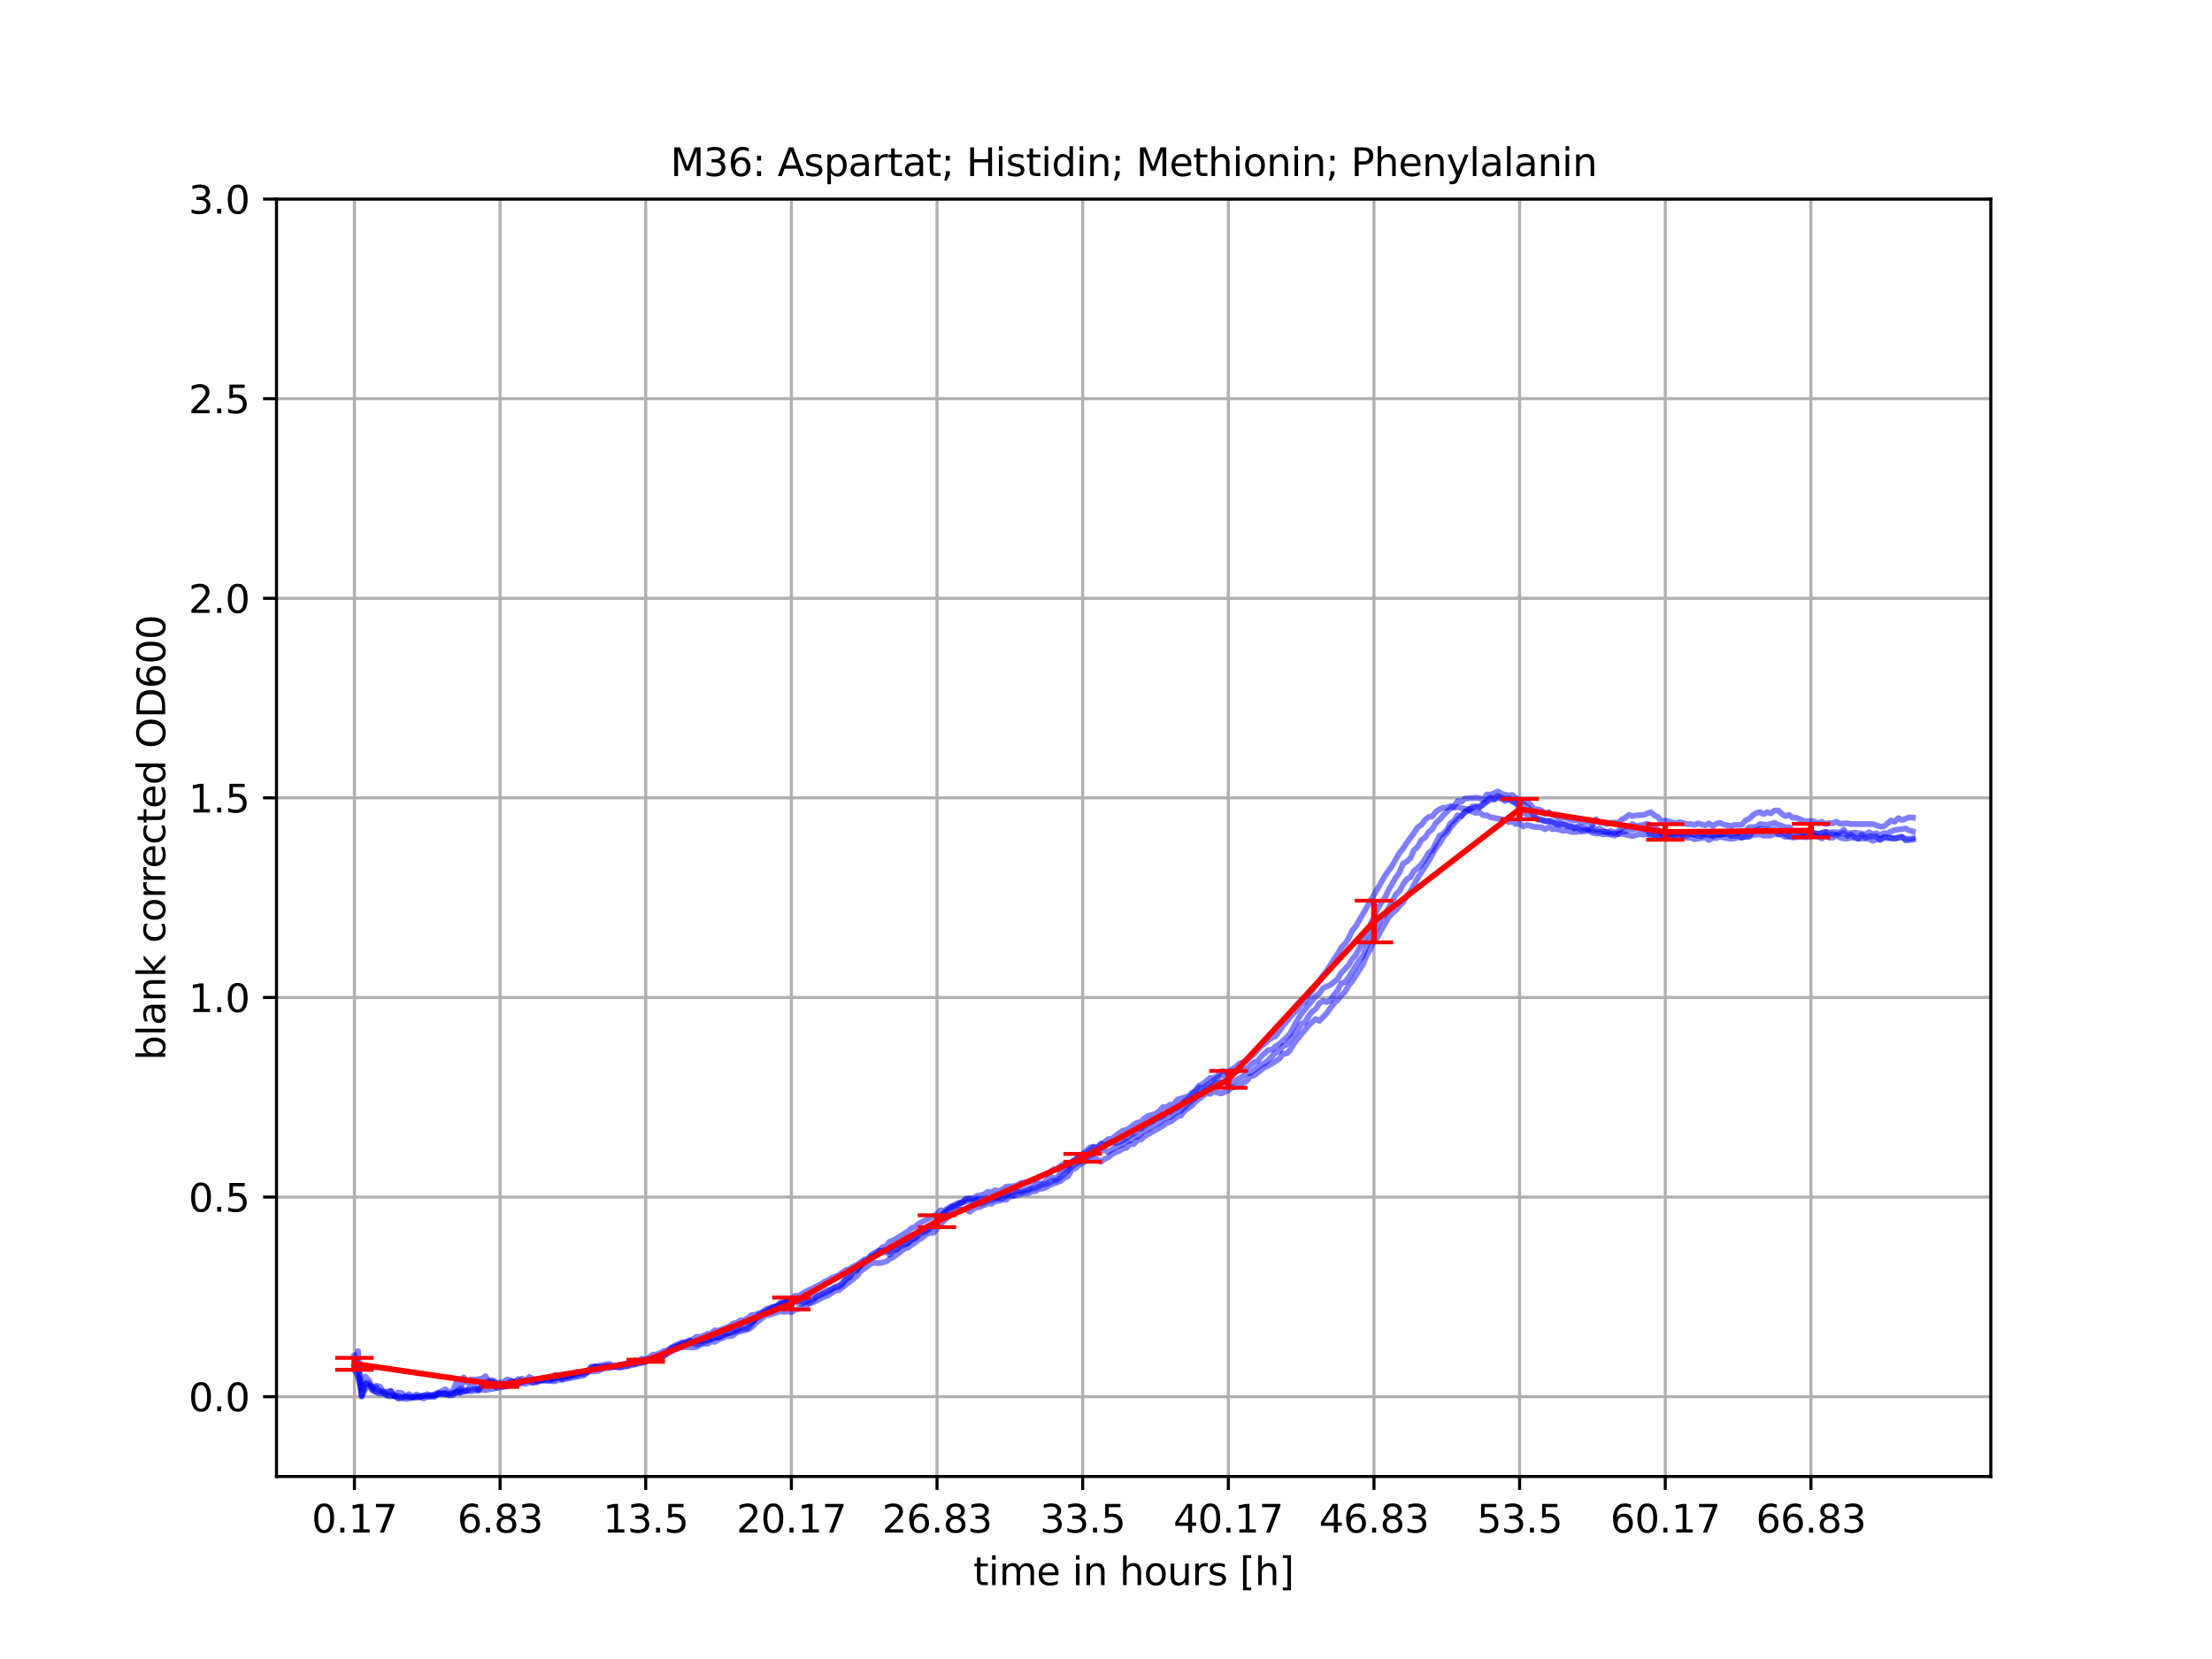 <?xml version="1.0" encoding="utf-8" standalone="no"?>
<!DOCTYPE svg PUBLIC "-//W3C//DTD SVG 1.1//EN"
  "http://www.w3.org/Graphics/SVG/1.1/DTD/svg11.dtd">
<svg xmlns:xlink="http://www.w3.org/1999/xlink" width="576pt" height="432pt" viewBox="0 0 576 432" xmlns="http://www.w3.org/2000/svg" version="1.1">
 <defs>
  <style type="text/css">*{stroke-linejoin: round; stroke-linecap: butt}</style>
 </defs>
 <g id="figure_1">
  <g id="patch_1">
   <path d="M 0 432 
L 576 432 
L 576 0 
L 0 0 
z
" style="fill: #ffffff"/>
  </g>
  <g id="axes_1">
   <g id="patch_2">
    <path d="M 72 384.48 
L 518.4 384.48 
L 518.4 51.84 
L 72 51.84 
z
" style="fill: #ffffff"/>
   </g>
   <g id="matplotlib.axis_1">
    <g id="xtick_1">
     <g id="line2d_1">
      <path d="M 92.291 384.48 
L 92.291 51.84 
" clip-path="url(#p0a2821cf42)" style="fill: none; stroke: #b0b0b0; stroke-width: 0.8; stroke-linecap: square"/>
     </g>
     <g id="line2d_2">
      <defs>
       <path id="mcaaaaee366" d="M 0 0 
L 0 3.5 
" style="stroke: #000000; stroke-width: 0.8"/>
      </defs>
      <g>
       <use xlink:href="#mcaaaaee366" x="92.291" y="384.48" style="stroke: #000000; stroke-width: 0.8"/>
      </g>
     </g>
     <g id="text_1">
      <!-- 0.17 -->
      <g transform="translate(81.158 399.078) scale(0.1 -0.1)">
       <defs>
        <path id="DejaVuSans-30" d="M 2034 4250 
Q 1547 4250 1301 3770 
Q 1056 3291 1056 2328 
Q 1056 1369 1301 889 
Q 1547 409 2034 409 
Q 2525 409 2770 889 
Q 3016 1369 3016 2328 
Q 3016 3291 2770 3770 
Q 2525 4250 2034 4250 
z
M 2034 4750 
Q 2819 4750 3233 4129 
Q 3647 3509 3647 2328 
Q 3647 1150 3233 529 
Q 2819 -91 2034 -91 
Q 1250 -91 836 529 
Q 422 1150 422 2328 
Q 422 3509 836 4129 
Q 1250 4750 2034 4750 
z
" transform="scale(0.016)"/>
        <path id="DejaVuSans-2e" d="M 684 794 
L 1344 794 
L 1344 0 
L 684 0 
L 684 794 
z
" transform="scale(0.016)"/>
        <path id="DejaVuSans-31" d="M 794 531 
L 1825 531 
L 1825 4091 
L 703 3866 
L 703 4441 
L 1819 4666 
L 2450 4666 
L 2450 531 
L 3481 531 
L 3481 0 
L 794 0 
L 794 531 
z
" transform="scale(0.016)"/>
        <path id="DejaVuSans-37" d="M 525 4666 
L 3525 4666 
L 3525 4397 
L 1831 0 
L 1172 0 
L 2766 4134 
L 525 4134 
L 525 4666 
z
" transform="scale(0.016)"/>
       </defs>
       <use xlink:href="#DejaVuSans-30"/>
       <use xlink:href="#DejaVuSans-2e" x="63.623"/>
       <use xlink:href="#DejaVuSans-31" x="95.41"/>
       <use xlink:href="#DejaVuSans-37" x="159.033"/>
      </g>
     </g>
    </g>
    <g id="xtick_2">
     <g id="line2d_3">
      <path d="M 130.218 384.48 
L 130.218 51.84 
" clip-path="url(#p0a2821cf42)" style="fill: none; stroke: #b0b0b0; stroke-width: 0.8; stroke-linecap: square"/>
     </g>
     <g id="line2d_4">
      <g>
       <use xlink:href="#mcaaaaee366" x="130.218" y="384.48" style="stroke: #000000; stroke-width: 0.8"/>
      </g>
     </g>
     <g id="text_2">
      <!-- 6.83 -->
      <g transform="translate(119.085 399.078) scale(0.1 -0.1)">
       <defs>
        <path id="DejaVuSans-36" d="M 2113 2584 
Q 1688 2584 1439 2293 
Q 1191 2003 1191 1497 
Q 1191 994 1439 701 
Q 1688 409 2113 409 
Q 2538 409 2786 701 
Q 3034 994 3034 1497 
Q 3034 2003 2786 2293 
Q 2538 2584 2113 2584 
z
M 3366 4563 
L 3366 3988 
Q 3128 4100 2886 4159 
Q 2644 4219 2406 4219 
Q 1781 4219 1451 3797 
Q 1122 3375 1075 2522 
Q 1259 2794 1537 2939 
Q 1816 3084 2150 3084 
Q 2853 3084 3261 2657 
Q 3669 2231 3669 1497 
Q 3669 778 3244 343 
Q 2819 -91 2113 -91 
Q 1303 -91 875 529 
Q 447 1150 447 2328 
Q 447 3434 972 4092 
Q 1497 4750 2381 4750 
Q 2619 4750 2861 4703 
Q 3103 4656 3366 4563 
z
" transform="scale(0.016)"/>
        <path id="DejaVuSans-38" d="M 2034 2216 
Q 1584 2216 1326 1975 
Q 1069 1734 1069 1313 
Q 1069 891 1326 650 
Q 1584 409 2034 409 
Q 2484 409 2743 651 
Q 3003 894 3003 1313 
Q 3003 1734 2745 1975 
Q 2488 2216 2034 2216 
z
M 1403 2484 
Q 997 2584 770 2862 
Q 544 3141 544 3541 
Q 544 4100 942 4425 
Q 1341 4750 2034 4750 
Q 2731 4750 3128 4425 
Q 3525 4100 3525 3541 
Q 3525 3141 3298 2862 
Q 3072 2584 2669 2484 
Q 3125 2378 3379 2068 
Q 3634 1759 3634 1313 
Q 3634 634 3220 271 
Q 2806 -91 2034 -91 
Q 1263 -91 848 271 
Q 434 634 434 1313 
Q 434 1759 690 2068 
Q 947 2378 1403 2484 
z
M 1172 3481 
Q 1172 3119 1398 2916 
Q 1625 2713 2034 2713 
Q 2441 2713 2670 2916 
Q 2900 3119 2900 3481 
Q 2900 3844 2670 4047 
Q 2441 4250 2034 4250 
Q 1625 4250 1398 4047 
Q 1172 3844 1172 3481 
z
" transform="scale(0.016)"/>
        <path id="DejaVuSans-33" d="M 2597 2516 
Q 3050 2419 3304 2112 
Q 3559 1806 3559 1356 
Q 3559 666 3084 287 
Q 2609 -91 1734 -91 
Q 1441 -91 1130 -33 
Q 819 25 488 141 
L 488 750 
Q 750 597 1062 519 
Q 1375 441 1716 441 
Q 2309 441 2620 675 
Q 2931 909 2931 1356 
Q 2931 1769 2642 2001 
Q 2353 2234 1838 2234 
L 1294 2234 
L 1294 2753 
L 1863 2753 
Q 2328 2753 2575 2939 
Q 2822 3125 2822 3475 
Q 2822 3834 2567 4026 
Q 2313 4219 1838 4219 
Q 1578 4219 1281 4162 
Q 984 4106 628 3988 
L 628 4550 
Q 988 4650 1302 4700 
Q 1616 4750 1894 4750 
Q 2613 4750 3031 4423 
Q 3450 4097 3450 3541 
Q 3450 3153 3228 2886 
Q 3006 2619 2597 2516 
z
" transform="scale(0.016)"/>
       </defs>
       <use xlink:href="#DejaVuSans-36"/>
       <use xlink:href="#DejaVuSans-2e" x="63.623"/>
       <use xlink:href="#DejaVuSans-38" x="95.41"/>
       <use xlink:href="#DejaVuSans-33" x="159.033"/>
      </g>
     </g>
    </g>
    <g id="xtick_3">
     <g id="line2d_5">
      <path d="M 168.145 384.48 
L 168.145 51.84 
" clip-path="url(#p0a2821cf42)" style="fill: none; stroke: #b0b0b0; stroke-width: 0.8; stroke-linecap: square"/>
     </g>
     <g id="line2d_6">
      <g>
       <use xlink:href="#mcaaaaee366" x="168.145" y="384.48" style="stroke: #000000; stroke-width: 0.8"/>
      </g>
     </g>
     <g id="text_3">
      <!-- 13.5 -->
      <g transform="translate(157.012 399.078) scale(0.1 -0.1)">
       <defs>
        <path id="DejaVuSans-35" d="M 691 4666 
L 3169 4666 
L 3169 4134 
L 1269 4134 
L 1269 2991 
Q 1406 3038 1543 3061 
Q 1681 3084 1819 3084 
Q 2600 3084 3056 2656 
Q 3513 2228 3513 1497 
Q 3513 744 3044 326 
Q 2575 -91 1722 -91 
Q 1428 -91 1123 -41 
Q 819 9 494 109 
L 494 744 
Q 775 591 1075 516 
Q 1375 441 1709 441 
Q 2250 441 2565 725 
Q 2881 1009 2881 1497 
Q 2881 1984 2565 2268 
Q 2250 2553 1709 2553 
Q 1456 2553 1204 2497 
Q 953 2441 691 2322 
L 691 4666 
z
" transform="scale(0.016)"/>
       </defs>
       <use xlink:href="#DejaVuSans-31"/>
       <use xlink:href="#DejaVuSans-33" x="63.623"/>
       <use xlink:href="#DejaVuSans-2e" x="127.246"/>
       <use xlink:href="#DejaVuSans-35" x="159.033"/>
      </g>
     </g>
    </g>
    <g id="xtick_4">
     <g id="line2d_7">
      <path d="M 206.072 384.48 
L 206.072 51.84 
" clip-path="url(#p0a2821cf42)" style="fill: none; stroke: #b0b0b0; stroke-width: 0.8; stroke-linecap: square"/>
     </g>
     <g id="line2d_8">
      <g>
       <use xlink:href="#mcaaaaee366" x="206.072" y="384.48" style="stroke: #000000; stroke-width: 0.8"/>
      </g>
     </g>
     <g id="text_4">
      <!-- 20.17 -->
      <g transform="translate(191.758 399.078) scale(0.1 -0.1)">
       <defs>
        <path id="DejaVuSans-32" d="M 1228 531 
L 3431 531 
L 3431 0 
L 469 0 
L 469 531 
Q 828 903 1448 1529 
Q 2069 2156 2228 2338 
Q 2531 2678 2651 2914 
Q 2772 3150 2772 3378 
Q 2772 3750 2511 3984 
Q 2250 4219 1831 4219 
Q 1534 4219 1204 4116 
Q 875 4013 500 3803 
L 500 4441 
Q 881 4594 1212 4672 
Q 1544 4750 1819 4750 
Q 2544 4750 2975 4387 
Q 3406 4025 3406 3419 
Q 3406 3131 3298 2873 
Q 3191 2616 2906 2266 
Q 2828 2175 2409 1742 
Q 1991 1309 1228 531 
z
" transform="scale(0.016)"/>
       </defs>
       <use xlink:href="#DejaVuSans-32"/>
       <use xlink:href="#DejaVuSans-30" x="63.623"/>
       <use xlink:href="#DejaVuSans-2e" x="127.246"/>
       <use xlink:href="#DejaVuSans-31" x="159.033"/>
       <use xlink:href="#DejaVuSans-37" x="222.656"/>
      </g>
     </g>
    </g>
    <g id="xtick_5">
     <g id="line2d_9">
      <path d="M 243.999 384.48 
L 243.999 51.84 
" clip-path="url(#p0a2821cf42)" style="fill: none; stroke: #b0b0b0; stroke-width: 0.8; stroke-linecap: square"/>
     </g>
     <g id="line2d_10">
      <g>
       <use xlink:href="#mcaaaaee366" x="243.999" y="384.48" style="stroke: #000000; stroke-width: 0.8"/>
      </g>
     </g>
     <g id="text_5">
      <!-- 26.83 -->
      <g transform="translate(229.685 399.078) scale(0.1 -0.1)">
       <use xlink:href="#DejaVuSans-32"/>
       <use xlink:href="#DejaVuSans-36" x="63.623"/>
       <use xlink:href="#DejaVuSans-2e" x="127.246"/>
       <use xlink:href="#DejaVuSans-38" x="159.033"/>
       <use xlink:href="#DejaVuSans-33" x="222.656"/>
      </g>
     </g>
    </g>
    <g id="xtick_6">
     <g id="line2d_11">
      <path d="M 281.926 384.48 
L 281.926 51.84 
" clip-path="url(#p0a2821cf42)" style="fill: none; stroke: #b0b0b0; stroke-width: 0.8; stroke-linecap: square"/>
     </g>
     <g id="line2d_12">
      <g>
       <use xlink:href="#mcaaaaee366" x="281.926" y="384.48" style="stroke: #000000; stroke-width: 0.8"/>
      </g>
     </g>
     <g id="text_6">
      <!-- 33.5 -->
      <g transform="translate(270.793 399.078) scale(0.1 -0.1)">
       <use xlink:href="#DejaVuSans-33"/>
       <use xlink:href="#DejaVuSans-33" x="63.623"/>
       <use xlink:href="#DejaVuSans-2e" x="127.246"/>
       <use xlink:href="#DejaVuSans-35" x="159.033"/>
      </g>
     </g>
    </g>
    <g id="xtick_7">
     <g id="line2d_13">
      <path d="M 319.853 384.48 
L 319.853 51.84 
" clip-path="url(#p0a2821cf42)" style="fill: none; stroke: #b0b0b0; stroke-width: 0.8; stroke-linecap: square"/>
     </g>
     <g id="line2d_14">
      <g>
       <use xlink:href="#mcaaaaee366" x="319.853" y="384.48" style="stroke: #000000; stroke-width: 0.8"/>
      </g>
     </g>
     <g id="text_7">
      <!-- 40.17 -->
      <g transform="translate(305.538 399.078) scale(0.1 -0.1)">
       <defs>
        <path id="DejaVuSans-34" d="M 2419 4116 
L 825 1625 
L 2419 1625 
L 2419 4116 
z
M 2253 4666 
L 3047 4666 
L 3047 1625 
L 3713 1625 
L 3713 1100 
L 3047 1100 
L 3047 0 
L 2419 0 
L 2419 1100 
L 313 1100 
L 313 1709 
L 2253 4666 
z
" transform="scale(0.016)"/>
       </defs>
       <use xlink:href="#DejaVuSans-34"/>
       <use xlink:href="#DejaVuSans-30" x="63.623"/>
       <use xlink:href="#DejaVuSans-2e" x="127.246"/>
       <use xlink:href="#DejaVuSans-31" x="159.033"/>
       <use xlink:href="#DejaVuSans-37" x="222.656"/>
      </g>
     </g>
    </g>
    <g id="xtick_8">
     <g id="line2d_15">
      <path d="M 357.779 384.48 
L 357.779 51.84 
" clip-path="url(#p0a2821cf42)" style="fill: none; stroke: #b0b0b0; stroke-width: 0.8; stroke-linecap: square"/>
     </g>
     <g id="line2d_16">
      <g>
       <use xlink:href="#mcaaaaee366" x="357.779" y="384.48" style="stroke: #000000; stroke-width: 0.8"/>
      </g>
     </g>
     <g id="text_8">
      <!-- 46.83 -->
      <g transform="translate(343.465 399.078) scale(0.1 -0.1)">
       <use xlink:href="#DejaVuSans-34"/>
       <use xlink:href="#DejaVuSans-36" x="63.623"/>
       <use xlink:href="#DejaVuSans-2e" x="127.246"/>
       <use xlink:href="#DejaVuSans-38" x="159.033"/>
       <use xlink:href="#DejaVuSans-33" x="222.656"/>
      </g>
     </g>
    </g>
    <g id="xtick_9">
     <g id="line2d_17">
      <path d="M 395.706 384.48 
L 395.706 51.84 
" clip-path="url(#p0a2821cf42)" style="fill: none; stroke: #b0b0b0; stroke-width: 0.8; stroke-linecap: square"/>
     </g>
     <g id="line2d_18">
      <g>
       <use xlink:href="#mcaaaaee366" x="395.706" y="384.48" style="stroke: #000000; stroke-width: 0.8"/>
      </g>
     </g>
     <g id="text_9">
      <!-- 53.5 -->
      <g transform="translate(384.574 399.078) scale(0.1 -0.1)">
       <use xlink:href="#DejaVuSans-35"/>
       <use xlink:href="#DejaVuSans-33" x="63.623"/>
       <use xlink:href="#DejaVuSans-2e" x="127.246"/>
       <use xlink:href="#DejaVuSans-35" x="159.033"/>
      </g>
     </g>
    </g>
    <g id="xtick_10">
     <g id="line2d_19">
      <path d="M 433.633 384.48 
L 433.633 51.84 
" clip-path="url(#p0a2821cf42)" style="fill: none; stroke: #b0b0b0; stroke-width: 0.8; stroke-linecap: square"/>
     </g>
     <g id="line2d_20">
      <g>
       <use xlink:href="#mcaaaaee366" x="433.633" y="384.48" style="stroke: #000000; stroke-width: 0.8"/>
      </g>
     </g>
     <g id="text_10">
      <!-- 60.17 -->
      <g transform="translate(419.319 399.078) scale(0.1 -0.1)">
       <use xlink:href="#DejaVuSans-36"/>
       <use xlink:href="#DejaVuSans-30" x="63.623"/>
       <use xlink:href="#DejaVuSans-2e" x="127.246"/>
       <use xlink:href="#DejaVuSans-31" x="159.033"/>
       <use xlink:href="#DejaVuSans-37" x="222.656"/>
      </g>
     </g>
    </g>
    <g id="xtick_11">
     <g id="line2d_21">
      <path d="M 471.56 384.48 
L 471.56 51.84 
" clip-path="url(#p0a2821cf42)" style="fill: none; stroke: #b0b0b0; stroke-width: 0.8; stroke-linecap: square"/>
     </g>
     <g id="line2d_22">
      <g>
       <use xlink:href="#mcaaaaee366" x="471.56" y="384.48" style="stroke: #000000; stroke-width: 0.8"/>
      </g>
     </g>
     <g id="text_11">
      <!-- 66.83 -->
      <g transform="translate(457.246 399.078) scale(0.1 -0.1)">
       <use xlink:href="#DejaVuSans-36"/>
       <use xlink:href="#DejaVuSans-36" x="63.623"/>
       <use xlink:href="#DejaVuSans-2e" x="127.246"/>
       <use xlink:href="#DejaVuSans-38" x="159.033"/>
       <use xlink:href="#DejaVuSans-33" x="222.656"/>
      </g>
     </g>
    </g>
    <g id="text_12">
     <!-- time in hours [h] -->
     <g transform="translate(253.452 412.757) scale(0.1 -0.1)">
      <defs>
       <path id="DejaVuSans-74" d="M 1172 4494 
L 1172 3500 
L 2356 3500 
L 2356 3053 
L 1172 3053 
L 1172 1153 
Q 1172 725 1289 603 
Q 1406 481 1766 481 
L 2356 481 
L 2356 0 
L 1766 0 
Q 1100 0 847 248 
Q 594 497 594 1153 
L 594 3053 
L 172 3053 
L 172 3500 
L 594 3500 
L 594 4494 
L 1172 4494 
z
" transform="scale(0.016)"/>
       <path id="DejaVuSans-69" d="M 603 3500 
L 1178 3500 
L 1178 0 
L 603 0 
L 603 3500 
z
M 603 4863 
L 1178 4863 
L 1178 4134 
L 603 4134 
L 603 4863 
z
" transform="scale(0.016)"/>
       <path id="DejaVuSans-6d" d="M 3328 2828 
Q 3544 3216 3844 3400 
Q 4144 3584 4550 3584 
Q 5097 3584 5394 3201 
Q 5691 2819 5691 2113 
L 5691 0 
L 5113 0 
L 5113 2094 
Q 5113 2597 4934 2840 
Q 4756 3084 4391 3084 
Q 3944 3084 3684 2787 
Q 3425 2491 3425 1978 
L 3425 0 
L 2847 0 
L 2847 2094 
Q 2847 2600 2669 2842 
Q 2491 3084 2119 3084 
Q 1678 3084 1418 2786 
Q 1159 2488 1159 1978 
L 1159 0 
L 581 0 
L 581 3500 
L 1159 3500 
L 1159 2956 
Q 1356 3278 1631 3431 
Q 1906 3584 2284 3584 
Q 2666 3584 2933 3390 
Q 3200 3197 3328 2828 
z
" transform="scale(0.016)"/>
       <path id="DejaVuSans-65" d="M 3597 1894 
L 3597 1613 
L 953 1613 
Q 991 1019 1311 708 
Q 1631 397 2203 397 
Q 2534 397 2845 478 
Q 3156 559 3463 722 
L 3463 178 
Q 3153 47 2828 -22 
Q 2503 -91 2169 -91 
Q 1331 -91 842 396 
Q 353 884 353 1716 
Q 353 2575 817 3079 
Q 1281 3584 2069 3584 
Q 2775 3584 3186 3129 
Q 3597 2675 3597 1894 
z
M 3022 2063 
Q 3016 2534 2758 2815 
Q 2500 3097 2075 3097 
Q 1594 3097 1305 2825 
Q 1016 2553 972 2059 
L 3022 2063 
z
" transform="scale(0.016)"/>
       <path id="DejaVuSans-20" transform="scale(0.016)"/>
       <path id="DejaVuSans-6e" d="M 3513 2113 
L 3513 0 
L 2938 0 
L 2938 2094 
Q 2938 2591 2744 2837 
Q 2550 3084 2163 3084 
Q 1697 3084 1428 2787 
Q 1159 2491 1159 1978 
L 1159 0 
L 581 0 
L 581 3500 
L 1159 3500 
L 1159 2956 
Q 1366 3272 1645 3428 
Q 1925 3584 2291 3584 
Q 2894 3584 3203 3211 
Q 3513 2838 3513 2113 
z
" transform="scale(0.016)"/>
       <path id="DejaVuSans-68" d="M 3513 2113 
L 3513 0 
L 2938 0 
L 2938 2094 
Q 2938 2591 2744 2837 
Q 2550 3084 2163 3084 
Q 1697 3084 1428 2787 
Q 1159 2491 1159 1978 
L 1159 0 
L 581 0 
L 581 4863 
L 1159 4863 
L 1159 2956 
Q 1366 3272 1645 3428 
Q 1925 3584 2291 3584 
Q 2894 3584 3203 3211 
Q 3513 2838 3513 2113 
z
" transform="scale(0.016)"/>
       <path id="DejaVuSans-6f" d="M 1959 3097 
Q 1497 3097 1228 2736 
Q 959 2375 959 1747 
Q 959 1119 1226 758 
Q 1494 397 1959 397 
Q 2419 397 2687 759 
Q 2956 1122 2956 1747 
Q 2956 2369 2687 2733 
Q 2419 3097 1959 3097 
z
M 1959 3584 
Q 2709 3584 3137 3096 
Q 3566 2609 3566 1747 
Q 3566 888 3137 398 
Q 2709 -91 1959 -91 
Q 1206 -91 779 398 
Q 353 888 353 1747 
Q 353 2609 779 3096 
Q 1206 3584 1959 3584 
z
" transform="scale(0.016)"/>
       <path id="DejaVuSans-75" d="M 544 1381 
L 544 3500 
L 1119 3500 
L 1119 1403 
Q 1119 906 1312 657 
Q 1506 409 1894 409 
Q 2359 409 2629 706 
Q 2900 1003 2900 1516 
L 2900 3500 
L 3475 3500 
L 3475 0 
L 2900 0 
L 2900 538 
Q 2691 219 2414 64 
Q 2138 -91 1772 -91 
Q 1169 -91 856 284 
Q 544 659 544 1381 
z
M 1991 3584 
L 1991 3584 
z
" transform="scale(0.016)"/>
       <path id="DejaVuSans-72" d="M 2631 2963 
Q 2534 3019 2420 3045 
Q 2306 3072 2169 3072 
Q 1681 3072 1420 2755 
Q 1159 2438 1159 1844 
L 1159 0 
L 581 0 
L 581 3500 
L 1159 3500 
L 1159 2956 
Q 1341 3275 1631 3429 
Q 1922 3584 2338 3584 
Q 2397 3584 2469 3576 
Q 2541 3569 2628 3553 
L 2631 2963 
z
" transform="scale(0.016)"/>
       <path id="DejaVuSans-73" d="M 2834 3397 
L 2834 2853 
Q 2591 2978 2328 3040 
Q 2066 3103 1784 3103 
Q 1356 3103 1142 2972 
Q 928 2841 928 2578 
Q 928 2378 1081 2264 
Q 1234 2150 1697 2047 
L 1894 2003 
Q 2506 1872 2764 1633 
Q 3022 1394 3022 966 
Q 3022 478 2636 193 
Q 2250 -91 1575 -91 
Q 1294 -91 989 -36 
Q 684 19 347 128 
L 347 722 
Q 666 556 975 473 
Q 1284 391 1588 391 
Q 1994 391 2212 530 
Q 2431 669 2431 922 
Q 2431 1156 2273 1281 
Q 2116 1406 1581 1522 
L 1381 1569 
Q 847 1681 609 1914 
Q 372 2147 372 2553 
Q 372 3047 722 3315 
Q 1072 3584 1716 3584 
Q 2034 3584 2315 3537 
Q 2597 3491 2834 3397 
z
" transform="scale(0.016)"/>
       <path id="DejaVuSans-5b" d="M 550 4863 
L 1875 4863 
L 1875 4416 
L 1125 4416 
L 1125 -397 
L 1875 -397 
L 1875 -844 
L 550 -844 
L 550 4863 
z
" transform="scale(0.016)"/>
       <path id="DejaVuSans-5d" d="M 1947 4863 
L 1947 -844 
L 622 -844 
L 622 -397 
L 1369 -397 
L 1369 4416 
L 622 4416 
L 622 4863 
L 1947 4863 
z
" transform="scale(0.016)"/>
      </defs>
      <use xlink:href="#DejaVuSans-74"/>
      <use xlink:href="#DejaVuSans-69" x="39.209"/>
      <use xlink:href="#DejaVuSans-6d" x="66.992"/>
      <use xlink:href="#DejaVuSans-65" x="164.404"/>
      <use xlink:href="#DejaVuSans-20" x="225.928"/>
      <use xlink:href="#DejaVuSans-69" x="257.715"/>
      <use xlink:href="#DejaVuSans-6e" x="285.498"/>
      <use xlink:href="#DejaVuSans-20" x="348.877"/>
      <use xlink:href="#DejaVuSans-68" x="380.664"/>
      <use xlink:href="#DejaVuSans-6f" x="444.043"/>
      <use xlink:href="#DejaVuSans-75" x="505.225"/>
      <use xlink:href="#DejaVuSans-72" x="568.604"/>
      <use xlink:href="#DejaVuSans-73" x="609.717"/>
      <use xlink:href="#DejaVuSans-20" x="661.816"/>
      <use xlink:href="#DejaVuSans-5b" x="693.604"/>
      <use xlink:href="#DejaVuSans-68" x="732.617"/>
      <use xlink:href="#DejaVuSans-5d" x="795.996"/>
     </g>
    </g>
   </g>
   <g id="matplotlib.axis_2">
    <g id="ytick_1">
     <g id="line2d_23">
      <path d="M 72 363.69 
L 518.4 363.69 
" clip-path="url(#p0a2821cf42)" style="fill: none; stroke: #b0b0b0; stroke-width: 0.8; stroke-linecap: square"/>
     </g>
     <g id="line2d_24">
      <defs>
       <path id="m55a3d8fb41" d="M 0 0 
L -3.5 0 
" style="stroke: #000000; stroke-width: 0.8"/>
      </defs>
      <g>
       <use xlink:href="#m55a3d8fb41" x="72" y="363.69" style="stroke: #000000; stroke-width: 0.8"/>
      </g>
     </g>
     <g id="text_13">
      <!-- 0.0 -->
      <g transform="translate(49.097 367.489) scale(0.1 -0.1)">
       <use xlink:href="#DejaVuSans-30"/>
       <use xlink:href="#DejaVuSans-2e" x="63.623"/>
       <use xlink:href="#DejaVuSans-30" x="95.41"/>
      </g>
     </g>
    </g>
    <g id="ytick_2">
     <g id="line2d_25">
      <path d="M 72 311.715 
L 518.4 311.715 
" clip-path="url(#p0a2821cf42)" style="fill: none; stroke: #b0b0b0; stroke-width: 0.8; stroke-linecap: square"/>
     </g>
     <g id="line2d_26">
      <g>
       <use xlink:href="#m55a3d8fb41" x="72" y="311.715" style="stroke: #000000; stroke-width: 0.8"/>
      </g>
     </g>
     <g id="text_14">
      <!-- 0.5 -->
      <g transform="translate(49.097 315.514) scale(0.1 -0.1)">
       <use xlink:href="#DejaVuSans-30"/>
       <use xlink:href="#DejaVuSans-2e" x="63.623"/>
       <use xlink:href="#DejaVuSans-35" x="95.41"/>
      </g>
     </g>
    </g>
    <g id="ytick_3">
     <g id="line2d_27">
      <path d="M 72 259.74 
L 518.4 259.74 
" clip-path="url(#p0a2821cf42)" style="fill: none; stroke: #b0b0b0; stroke-width: 0.8; stroke-linecap: square"/>
     </g>
     <g id="line2d_28">
      <g>
       <use xlink:href="#m55a3d8fb41" x="72" y="259.74" style="stroke: #000000; stroke-width: 0.8"/>
      </g>
     </g>
     <g id="text_15">
      <!-- 1.0 -->
      <g transform="translate(49.097 263.539) scale(0.1 -0.1)">
       <use xlink:href="#DejaVuSans-31"/>
       <use xlink:href="#DejaVuSans-2e" x="63.623"/>
       <use xlink:href="#DejaVuSans-30" x="95.41"/>
      </g>
     </g>
    </g>
    <g id="ytick_4">
     <g id="line2d_29">
      <path d="M 72 207.765 
L 518.4 207.765 
" clip-path="url(#p0a2821cf42)" style="fill: none; stroke: #b0b0b0; stroke-width: 0.8; stroke-linecap: square"/>
     </g>
     <g id="line2d_30">
      <g>
       <use xlink:href="#m55a3d8fb41" x="72" y="207.765" style="stroke: #000000; stroke-width: 0.8"/>
      </g>
     </g>
     <g id="text_16">
      <!-- 1.5 -->
      <g transform="translate(49.097 211.564) scale(0.1 -0.1)">
       <use xlink:href="#DejaVuSans-31"/>
       <use xlink:href="#DejaVuSans-2e" x="63.623"/>
       <use xlink:href="#DejaVuSans-35" x="95.41"/>
      </g>
     </g>
    </g>
    <g id="ytick_5">
     <g id="line2d_31">
      <path d="M 72 155.79 
L 518.4 155.79 
" clip-path="url(#p0a2821cf42)" style="fill: none; stroke: #b0b0b0; stroke-width: 0.8; stroke-linecap: square"/>
     </g>
     <g id="line2d_32">
      <g>
       <use xlink:href="#m55a3d8fb41" x="72" y="155.79" style="stroke: #000000; stroke-width: 0.8"/>
      </g>
     </g>
     <g id="text_17">
      <!-- 2.0 -->
      <g transform="translate(49.097 159.589) scale(0.1 -0.1)">
       <use xlink:href="#DejaVuSans-32"/>
       <use xlink:href="#DejaVuSans-2e" x="63.623"/>
       <use xlink:href="#DejaVuSans-30" x="95.41"/>
      </g>
     </g>
    </g>
    <g id="ytick_6">
     <g id="line2d_33">
      <path d="M 72 103.815 
L 518.4 103.815 
" clip-path="url(#p0a2821cf42)" style="fill: none; stroke: #b0b0b0; stroke-width: 0.8; stroke-linecap: square"/>
     </g>
     <g id="line2d_34">
      <g>
       <use xlink:href="#m55a3d8fb41" x="72" y="103.815" style="stroke: #000000; stroke-width: 0.8"/>
      </g>
     </g>
     <g id="text_18">
      <!-- 2.5 -->
      <g transform="translate(49.097 107.614) scale(0.1 -0.1)">
       <use xlink:href="#DejaVuSans-32"/>
       <use xlink:href="#DejaVuSans-2e" x="63.623"/>
       <use xlink:href="#DejaVuSans-35" x="95.41"/>
      </g>
     </g>
    </g>
    <g id="ytick_7">
     <g id="line2d_35">
      <path d="M 72 51.84 
L 518.4 51.84 
" clip-path="url(#p0a2821cf42)" style="fill: none; stroke: #b0b0b0; stroke-width: 0.8; stroke-linecap: square"/>
     </g>
     <g id="line2d_36">
      <g>
       <use xlink:href="#m55a3d8fb41" x="72" y="51.84" style="stroke: #000000; stroke-width: 0.8"/>
      </g>
     </g>
     <g id="text_19">
      <!-- 3.0 -->
      <g transform="translate(49.097 55.639) scale(0.1 -0.1)">
       <use xlink:href="#DejaVuSans-33"/>
       <use xlink:href="#DejaVuSans-2e" x="63.623"/>
       <use xlink:href="#DejaVuSans-30" x="95.41"/>
      </g>
     </g>
    </g>
    <g id="text_20">
     <!-- blank corrected OD600 -->
     <g transform="translate(43.017 276.115) rotate(-90) scale(0.1 -0.1)">
      <defs>
       <path id="DejaVuSans-62" d="M 3116 1747 
Q 3116 2381 2855 2742 
Q 2594 3103 2138 3103 
Q 1681 3103 1420 2742 
Q 1159 2381 1159 1747 
Q 1159 1113 1420 752 
Q 1681 391 2138 391 
Q 2594 391 2855 752 
Q 3116 1113 3116 1747 
z
M 1159 2969 
Q 1341 3281 1617 3432 
Q 1894 3584 2278 3584 
Q 2916 3584 3314 3078 
Q 3713 2572 3713 1747 
Q 3713 922 3314 415 
Q 2916 -91 2278 -91 
Q 1894 -91 1617 61 
Q 1341 213 1159 525 
L 1159 0 
L 581 0 
L 581 4863 
L 1159 4863 
L 1159 2969 
z
" transform="scale(0.016)"/>
       <path id="DejaVuSans-6c" d="M 603 4863 
L 1178 4863 
L 1178 0 
L 603 0 
L 603 4863 
z
" transform="scale(0.016)"/>
       <path id="DejaVuSans-61" d="M 2194 1759 
Q 1497 1759 1228 1600 
Q 959 1441 959 1056 
Q 959 750 1161 570 
Q 1363 391 1709 391 
Q 2188 391 2477 730 
Q 2766 1069 2766 1631 
L 2766 1759 
L 2194 1759 
z
M 3341 1997 
L 3341 0 
L 2766 0 
L 2766 531 
Q 2569 213 2275 61 
Q 1981 -91 1556 -91 
Q 1019 -91 701 211 
Q 384 513 384 1019 
Q 384 1609 779 1909 
Q 1175 2209 1959 2209 
L 2766 2209 
L 2766 2266 
Q 2766 2663 2505 2880 
Q 2244 3097 1772 3097 
Q 1472 3097 1187 3025 
Q 903 2953 641 2809 
L 641 3341 
Q 956 3463 1253 3523 
Q 1550 3584 1831 3584 
Q 2591 3584 2966 3190 
Q 3341 2797 3341 1997 
z
" transform="scale(0.016)"/>
       <path id="DejaVuSans-6b" d="M 581 4863 
L 1159 4863 
L 1159 1991 
L 2875 3500 
L 3609 3500 
L 1753 1863 
L 3688 0 
L 2938 0 
L 1159 1709 
L 1159 0 
L 581 0 
L 581 4863 
z
" transform="scale(0.016)"/>
       <path id="DejaVuSans-63" d="M 3122 3366 
L 3122 2828 
Q 2878 2963 2633 3030 
Q 2388 3097 2138 3097 
Q 1578 3097 1268 2742 
Q 959 2388 959 1747 
Q 959 1106 1268 751 
Q 1578 397 2138 397 
Q 2388 397 2633 464 
Q 2878 531 3122 666 
L 3122 134 
Q 2881 22 2623 -34 
Q 2366 -91 2075 -91 
Q 1284 -91 818 406 
Q 353 903 353 1747 
Q 353 2603 823 3093 
Q 1294 3584 2113 3584 
Q 2378 3584 2631 3529 
Q 2884 3475 3122 3366 
z
" transform="scale(0.016)"/>
       <path id="DejaVuSans-64" d="M 2906 2969 
L 2906 4863 
L 3481 4863 
L 3481 0 
L 2906 0 
L 2906 525 
Q 2725 213 2448 61 
Q 2172 -91 1784 -91 
Q 1150 -91 751 415 
Q 353 922 353 1747 
Q 353 2572 751 3078 
Q 1150 3584 1784 3584 
Q 2172 3584 2448 3432 
Q 2725 3281 2906 2969 
z
M 947 1747 
Q 947 1113 1208 752 
Q 1469 391 1925 391 
Q 2381 391 2643 752 
Q 2906 1113 2906 1747 
Q 2906 2381 2643 2742 
Q 2381 3103 1925 3103 
Q 1469 3103 1208 2742 
Q 947 2381 947 1747 
z
" transform="scale(0.016)"/>
       <path id="DejaVuSans-4f" d="M 2522 4238 
Q 1834 4238 1429 3725 
Q 1025 3213 1025 2328 
Q 1025 1447 1429 934 
Q 1834 422 2522 422 
Q 3209 422 3611 934 
Q 4013 1447 4013 2328 
Q 4013 3213 3611 3725 
Q 3209 4238 2522 4238 
z
M 2522 4750 
Q 3503 4750 4090 4092 
Q 4678 3434 4678 2328 
Q 4678 1225 4090 567 
Q 3503 -91 2522 -91 
Q 1538 -91 948 565 
Q 359 1222 359 2328 
Q 359 3434 948 4092 
Q 1538 4750 2522 4750 
z
" transform="scale(0.016)"/>
       <path id="DejaVuSans-44" d="M 1259 4147 
L 1259 519 
L 2022 519 
Q 2988 519 3436 956 
Q 3884 1394 3884 2338 
Q 3884 3275 3436 3711 
Q 2988 4147 2022 4147 
L 1259 4147 
z
M 628 4666 
L 1925 4666 
Q 3281 4666 3915 4102 
Q 4550 3538 4550 2338 
Q 4550 1131 3912 565 
Q 3275 0 1925 0 
L 628 0 
L 628 4666 
z
" transform="scale(0.016)"/>
      </defs>
      <use xlink:href="#DejaVuSans-62"/>
      <use xlink:href="#DejaVuSans-6c" x="63.477"/>
      <use xlink:href="#DejaVuSans-61" x="91.26"/>
      <use xlink:href="#DejaVuSans-6e" x="152.539"/>
      <use xlink:href="#DejaVuSans-6b" x="215.918"/>
      <use xlink:href="#DejaVuSans-20" x="273.828"/>
      <use xlink:href="#DejaVuSans-63" x="305.615"/>
      <use xlink:href="#DejaVuSans-6f" x="360.596"/>
      <use xlink:href="#DejaVuSans-72" x="421.777"/>
      <use xlink:href="#DejaVuSans-72" x="461.141"/>
      <use xlink:href="#DejaVuSans-65" x="500.004"/>
      <use xlink:href="#DejaVuSans-63" x="561.527"/>
      <use xlink:href="#DejaVuSans-74" x="616.508"/>
      <use xlink:href="#DejaVuSans-65" x="655.717"/>
      <use xlink:href="#DejaVuSans-64" x="717.24"/>
      <use xlink:href="#DejaVuSans-20" x="780.717"/>
      <use xlink:href="#DejaVuSans-4f" x="812.504"/>
      <use xlink:href="#DejaVuSans-44" x="891.215"/>
      <use xlink:href="#DejaVuSans-36" x="968.217"/>
      <use xlink:href="#DejaVuSans-30" x="1031.84"/>
      <use xlink:href="#DejaVuSans-30" x="1095.463"/>
     </g>
    </g>
   </g>
   <g id="line2d_37">
    <path d="M 92.291 356.588 
L 93.239 358.563 
L 94.187 361.682 
L 95.135 358.459 
L 96.084 359.499 
L 97.032 361.994 
L 97.98 361.266 
L 98.928 362.305 
L 100.824 363.449 
L 101.773 363.657 
L 102.721 363.449 
L 103.669 363.553 
L 104.617 363.865 
L 105.565 363.553 
L 107.462 363.865 
L 108.41 363.137 
L 109.358 363.449 
L 111.254 363.449 
L 112.203 363.241 
L 113.151 363.345 
L 114.099 363.033 
L 115.995 362.929 
L 118.84 362.721 
L 119.788 362.305 
L 122.632 362.305 
L 124.529 361.994 
L 125.477 361.89 
L 126.425 361.994 
L 131.166 361.058 
L 132.114 361.058 
L 133.062 360.746 
L 134.011 359.707 
L 134.959 360.434 
L 135.907 360.226 
L 136.855 360.33 
L 137.803 360.018 
L 138.751 360.018 
L 140.648 359.395 
L 141.596 359.291 
L 142.544 358.979 
L 143.492 359.083 
L 144.44 358.771 
L 145.389 358.771 
L 146.337 358.459 
L 147.285 358.563 
L 148.233 358.043 
L 152.026 357.212 
L 153.922 357.108 
L 155.819 357.004 
L 156.767 356.484 
L 157.715 356.276 
L 158.663 356.276 
L 159.611 356.068 
L 160.559 355.653 
L 164.352 354.821 
L 165.3 354.197 
L 166.248 354.301 
L 167.197 353.781 
L 168.145 354.093 
L 170.041 352.742 
L 170.989 352.742 
L 172.886 351.806 
L 173.834 351.599 
L 174.782 350.975 
L 179.523 349.312 
L 181.419 348.064 
L 182.367 348.168 
L 184.264 347.337 
L 185.212 347.233 
L 186.16 346.401 
L 187.108 346.505 
L 189.953 345.362 
L 190.901 344.634 
L 191.849 344.426 
L 192.797 343.802 
L 193.745 343.802 
L 194.694 343.283 
L 195.642 342.451 
L 196.59 342.347 
L 199.434 341.411 
L 200.383 340.892 
L 202.279 340.164 
L 203.227 339.54 
L 206.072 338.293 
L 207.02 337.461 
L 207.968 337.461 
L 209.864 336.318 
L 211.761 335.382 
L 213.657 334.447 
L 214.605 333.823 
L 215.553 333.407 
L 216.502 332.784 
L 218.398 332.056 
L 220.294 330.705 
L 221.242 330.497 
L 222.191 329.769 
L 223.139 329.353 
L 225.035 328.002 
L 225.983 327.69 
L 226.932 326.754 
L 227.88 326.131 
L 228.828 325.819 
L 229.776 324.779 
L 230.724 324.468 
L 231.672 323.324 
L 232.621 323.012 
L 234.517 321.869 
L 236.413 320.621 
L 237.361 319.79 
L 238.31 319.478 
L 239.258 318.646 
L 243.999 316.152 
L 244.947 315.112 
L 245.895 315.32 
L 246.843 314.592 
L 247.791 314.073 
L 248.74 313.969 
L 249.688 313.345 
L 250.636 312.929 
L 251.584 312.305 
L 252.532 311.994 
L 253.48 312.098 
L 254.429 311.37 
L 255.377 311.266 
L 256.325 310.954 
L 257.273 310.33 
L 258.221 310.434 
L 259.169 309.915 
L 260.118 310.226 
L 261.066 309.707 
L 262.014 308.979 
L 263.91 308.875 
L 264.858 308.667 
L 265.807 308.043 
L 267.703 307.836 
L 268.651 307.42 
L 269.599 307.212 
L 270.547 306.588 
L 273.392 305.237 
L 274.34 304.509 
L 275.288 304.509 
L 276.237 303.574 
L 277.185 303.054 
L 278.133 303.47 
L 279.081 302.534 
L 280.977 301.287 
L 281.926 300.871 
L 284.77 298.792 
L 285.718 298.896 
L 288.563 296.609 
L 289.511 296.609 
L 291.407 295.05 
L 292.355 294.426 
L 293.304 294.218 
L 294.252 293.698 
L 295.2 292.867 
L 296.148 292.347 
L 297.096 292.139 
L 298.045 291.204 
L 298.993 290.58 
L 300.889 290.06 
L 301.837 289.332 
L 302.785 288.293 
L 303.734 288.293 
L 304.682 287.669 
L 305.63 287.565 
L 306.578 286.318 
L 309.423 285.486 
L 310.371 284.551 
L 311.319 284.239 
L 312.267 283.199 
L 313.215 283.303 
L 317.956 280.081 
L 318.904 280.081 
L 319.853 279.145 
L 320.801 278.418 
L 321.749 277.898 
L 322.697 276.962 
L 324.593 276.235 
L 325.542 275.299 
L 326.49 274.572 
L 328.386 272.389 
L 329.334 271.765 
L 330.282 270.829 
L 331.231 270.206 
L 332.179 269.79 
L 333.127 268.542 
L 334.075 267.087 
L 335.023 266.048 
L 335.971 264.8 
L 337.868 262.825 
L 338.816 261.474 
L 339.764 260.954 
L 340.712 259.187 
L 343.557 255.549 
L 344.505 253.989 
L 345.453 252.846 
L 347.35 249.831 
L 348.298 248.48 
L 349.246 246.817 
L 350.194 245.777 
L 351.142 244.426 
L 352.09 242.347 
L 353.039 241.204 
L 360.624 228.106 
L 362.52 225.403 
L 364.417 222.077 
L 365.365 220.933 
L 366.313 219.478 
L 368.209 216.879 
L 369.158 215.424 
L 370.106 214.8 
L 371.054 213.553 
L 372.002 212.721 
L 372.95 212.617 
L 373.898 211.37 
L 374.847 210.746 
L 375.795 210.33 
L 376.743 210.33 
L 377.691 209.915 
L 378.639 210.33 
L 379.587 210.123 
L 380.536 210.434 
L 382.432 210.746 
L 383.38 211.37 
L 384.328 211.682 
L 385.276 211.578 
L 386.225 212.306 
L 387.173 212.306 
L 388.121 212.825 
L 390.017 213.137 
L 391.914 213.553 
L 392.862 214.073 
L 393.81 213.969 
L 394.758 214.592 
L 395.706 214.385 
L 396.655 215.216 
L 397.603 214.8 
L 399.499 215.32 
L 401.395 215.424 
L 402.344 215.944 
L 403.292 215.32 
L 404.24 215.944 
L 405.188 215.84 
L 407.084 216.36 
L 408.033 216.256 
L 408.981 216.567 
L 409.929 216.671 
L 413.722 216.36 
L 414.67 216.879 
L 415.618 217.087 
L 416.566 216.983 
L 417.514 217.295 
L 418.463 217.191 
L 419.411 217.295 
L 420.359 217.607 
L 421.307 217.191 
L 422.255 217.087 
L 425.1 217.711 
L 426.996 217.191 
L 427.944 217.399 
L 429.841 216.983 
L 430.789 217.607 
L 432.685 217.711 
L 433.633 217.399 
L 434.581 217.399 
L 435.53 217.815 
L 437.426 217.191 
L 438.374 217.711 
L 440.271 217.191 
L 443.115 217.815 
L 444.063 217.191 
L 445.011 217.503 
L 445.96 217.503 
L 446.908 217.295 
L 447.856 217.399 
L 449.752 217.087 
L 450.7 217.711 
L 452.597 217.607 
L 453.545 218.127 
L 454.493 217.815 
L 455.441 217.919 
L 456.389 217.399 
L 458.286 217.295 
L 459.234 217.607 
L 461.13 217.607 
L 462.079 217.087 
L 463.027 217.295 
L 463.975 216.983 
L 464.923 217.295 
L 465.871 217.919 
L 466.819 217.087 
L 468.716 217.607 
L 470.612 216.671 
L 472.508 216.983 
L 473.457 217.087 
L 474.405 216.983 
L 475.353 216.671 
L 476.301 217.191 
L 477.249 217.191 
L 478.197 217.399 
L 480.094 216.879 
L 481.042 217.711 
L 481.99 217.295 
L 482.938 218.023 
L 483.886 218.335 
L 484.835 217.399 
L 485.783 218.127 
L 486.731 217.815 
L 487.679 217.711 
L 488.627 217.815 
L 489.576 218.75 
L 490.524 218.023 
L 491.472 218.231 
L 492.42 218.127 
L 493.368 218.439 
L 495.265 217.919 
L 496.213 218.439 
L 497.161 218.439 
L 498.109 218.231 
L 498.109 218.231 
" clip-path="url(#p0a2821cf42)" style="fill: none; stroke: #0000ff; stroke-opacity: 0.5; stroke-width: 1.5; stroke-linecap: square"/>
   </g>
   <g id="line2d_38">
    <path d="M 92.291 352.95 
L 93.239 354.925 
L 94.187 363.137 
L 95.135 360.226 
L 96.084 360.226 
L 97.032 361.058 
L 97.98 362.513 
L 98.928 362.929 
L 99.876 362.721 
L 100.824 363.345 
L 101.773 363.241 
L 102.721 363.449 
L 103.669 364.176 
L 104.617 364.073 
L 105.565 364.28 
L 109.358 363.761 
L 110.306 363.553 
L 112.203 363.657 
L 113.151 363.345 
L 114.099 362.825 
L 115.995 362.721 
L 116.943 363.345 
L 117.892 363.345 
L 119.788 361.578 
L 120.736 361.994 
L 121.684 362.097 
L 122.632 360.954 
L 123.581 361.058 
L 124.529 362.097 
L 125.477 360.642 
L 126.425 360.642 
L 127.373 359.915 
L 128.321 360.018 
L 129.27 361.37 
L 130.218 360.642 
L 131.166 361.162 
L 132.114 360.538 
L 133.062 360.434 
L 134.959 359.707 
L 135.907 359.915 
L 137.803 359.395 
L 138.751 360.018 
L 139.7 360.018 
L 140.648 359.603 
L 141.596 359.499 
L 144.44 359.707 
L 145.389 359.291 
L 146.337 359.291 
L 152.026 358.147 
L 152.974 357.42 
L 153.922 356.484 
L 154.87 356.068 
L 158.663 355.653 
L 161.508 356.172 
L 162.456 355.757 
L 163.404 355.757 
L 168.145 354.613 
L 170.041 353.678 
L 170.989 353.678 
L 172.886 352.43 
L 173.834 352.014 
L 174.782 350.975 
L 175.73 350.351 
L 177.627 349.52 
L 178.575 349.416 
L 179.523 349 
L 180.471 349.416 
L 181.419 349.104 
L 182.367 349.312 
L 185.212 348.584 
L 186.16 348.168 
L 187.108 348.272 
L 189.005 347.233 
L 189.953 347.129 
L 190.901 346.817 
L 191.849 346.713 
L 192.797 346.089 
L 193.745 346.089 
L 194.694 345.881 
L 196.59 343.594 
L 201.331 340.372 
L 202.279 340.164 
L 203.227 339.644 
L 204.175 339.332 
L 205.124 338.813 
L 206.072 339.021 
L 207.02 338.605 
L 208.916 339.021 
L 209.864 339.021 
L 210.813 339.228 
L 211.761 338.605 
L 212.709 337.565 
L 215.553 336.422 
L 216.502 335.694 
L 217.45 335.278 
L 218.398 335.07 
L 219.346 334.447 
L 220.294 333.199 
L 221.242 332.576 
L 222.191 331.12 
L 223.139 330.497 
L 224.087 329.665 
L 225.035 328.418 
L 225.983 328.106 
L 226.932 327.066 
L 227.88 326.858 
L 229.776 325.715 
L 230.724 325.403 
L 231.672 326.027 
L 234.517 324.572 
L 236.413 323.636 
L 237.361 322.7 
L 238.31 322.285 
L 239.258 321.141 
L 243.05 319.166 
L 243.999 317.711 
L 244.947 316.567 
L 246.843 315.216 
L 247.791 314.28 
L 248.74 313.657 
L 249.688 313.241 
L 250.636 313.033 
L 251.584 312.098 
L 253.48 312.409 
L 255.377 312.305 
L 256.325 312.305 
L 257.273 311.89 
L 260.118 311.786 
L 261.066 310.954 
L 262.014 311.266 
L 262.962 310.434 
L 263.91 310.33 
L 264.858 310.019 
L 265.807 310.122 
L 268.651 309.187 
L 269.599 308.563 
L 270.547 308.251 
L 271.496 308.147 
L 272.444 307.524 
L 273.392 306.276 
L 274.34 306.9 
L 275.288 306.588 
L 276.237 305.445 
L 277.185 304.821 
L 278.133 303.885 
L 279.081 302.534 
L 280.029 302.014 
L 280.977 300.975 
L 281.926 300.559 
L 283.822 298.792 
L 284.77 298.584 
L 285.718 298.792 
L 286.666 297.752 
L 287.615 298.272 
L 289.511 297.337 
L 290.459 297.648 
L 291.407 297.441 
L 293.304 296.505 
L 294.252 295.569 
L 295.2 295.258 
L 296.148 294.114 
L 297.096 293.906 
L 298.045 293.075 
L 298.993 292.451 
L 299.941 292.139 
L 300.889 291.308 
L 301.837 291.1 
L 302.785 290.684 
L 303.734 289.748 
L 304.682 289.54 
L 305.63 288.709 
L 306.578 288.501 
L 308.474 286.734 
L 309.423 286.006 
L 310.371 285.071 
L 312.267 282.68 
L 313.215 282.264 
L 315.112 280.705 
L 316.06 280.705 
L 317.008 280.185 
L 317.956 278.937 
L 318.904 278.937 
L 319.853 279.561 
L 320.801 278.937 
L 321.749 279.249 
L 323.645 278.21 
L 324.593 278.314 
L 326.49 276.651 
L 327.438 276.339 
L 328.386 275.091 
L 330.282 273.428 
L 331.231 273.324 
L 332.179 272.493 
L 333.127 271.869 
L 335.023 270.102 
L 335.971 269.062 
L 337.868 265.528 
L 338.816 264.073 
L 342.609 259.395 
L 343.557 258.667 
L 344.505 257.316 
L 346.401 256.484 
L 348.298 254.925 
L 349.246 253.366 
L 351.142 251.391 
L 352.09 249.728 
L 353.039 248.688 
L 355.883 243.387 
L 356.831 240.788 
L 357.779 238.917 
L 358.728 236.63 
L 359.676 235.071 
L 360.624 233.823 
L 361.572 231.744 
L 363.468 228.522 
L 364.417 227.17 
L 365.365 224.883 
L 366.313 224.364 
L 367.261 223.428 
L 368.209 221.349 
L 369.158 220.518 
L 370.106 218.75 
L 371.054 218.127 
L 372.002 216.671 
L 372.95 215.944 
L 373.898 214.281 
L 374.847 213.449 
L 375.795 212.306 
L 377.691 210.538 
L 378.639 209.915 
L 379.587 208.563 
L 380.536 208.771 
L 381.484 207.94 
L 384.328 207.732 
L 385.276 207.836 
L 386.225 208.355 
L 387.173 206.9 
L 388.121 206.9 
L 389.069 206.588 
L 390.017 206.069 
L 390.966 206.692 
L 392.862 207.212 
L 393.81 207.004 
L 394.758 207.836 
L 397.603 208.875 
L 398.551 209.499 
L 399.499 210.746 
L 400.447 210.746 
L 401.395 211.058 
L 402.344 211.89 
L 403.292 211.474 
L 404.24 212.202 
L 405.188 212.513 
L 406.136 213.241 
L 407.084 212.825 
L 409.929 213.657 
L 410.877 213.553 
L 411.825 214.177 
L 412.773 213.969 
L 413.722 214.073 
L 414.67 214.8 
L 415.618 213.345 
L 416.566 214.281 
L 417.514 214.281 
L 418.463 214.592 
L 419.411 214.281 
L 420.359 214.177 
L 421.307 214.385 
L 422.255 213.449 
L 423.203 212.929 
L 424.152 212.202 
L 425.1 212.513 
L 426.048 212.306 
L 427.944 212.202 
L 429.841 211.474 
L 430.789 212.306 
L 431.737 212.721 
L 432.685 213.865 
L 433.633 213.657 
L 435.53 214.177 
L 436.478 214.385 
L 437.426 214.073 
L 439.322 214.592 
L 440.271 214.592 
L 441.219 214.8 
L 442.167 214.385 
L 444.063 214.904 
L 445.011 214.385 
L 445.96 215.112 
L 446.908 214.488 
L 447.856 214.281 
L 448.804 214.696 
L 450.7 215.112 
L 451.649 214.8 
L 453.545 214.8 
L 454.493 213.657 
L 455.441 213.241 
L 456.389 212.306 
L 457.338 211.682 
L 458.286 211.474 
L 459.234 211.994 
L 460.182 211.474 
L 461.13 211.786 
L 462.079 211.058 
L 463.027 211.058 
L 463.975 211.89 
L 464.923 212.513 
L 465.871 212.202 
L 466.819 212.929 
L 467.768 212.929 
L 469.664 213.761 
L 470.612 213.865 
L 471.56 213.761 
L 472.508 213.969 
L 473.457 214.385 
L 474.405 213.969 
L 475.353 214.592 
L 476.301 214.281 
L 477.249 214.385 
L 478.197 213.969 
L 479.146 214.488 
L 481.042 214.385 
L 481.99 214.592 
L 487.679 214.592 
L 489.576 215.216 
L 490.524 215.216 
L 492.42 213.657 
L 493.368 213.969 
L 494.316 213.033 
L 495.265 213.553 
L 497.161 212.825 
L 498.109 212.929 
L 498.109 212.929 
" clip-path="url(#p0a2821cf42)" style="fill: none; stroke: #0000ff; stroke-opacity: 0.5; stroke-width: 1.5; stroke-linecap: square"/>
   </g>
   <g id="line2d_39">
    <path d="M 92.291 355.757 
L 93.239 357.732 
L 94.187 363.657 
L 95.135 360.434 
L 96.084 360.746 
L 97.032 361.474 
L 97.98 360.85 
L 98.928 361.058 
L 99.876 362.513 
L 101.773 362.201 
L 102.721 363.553 
L 103.669 363.969 
L 104.617 363.969 
L 105.565 363.657 
L 106.514 363.865 
L 107.462 363.761 
L 108.41 363.865 
L 109.358 363.657 
L 110.306 364.176 
L 111.254 363.761 
L 112.203 363.657 
L 113.151 363.761 
L 114.099 362.929 
L 115.047 362.929 
L 115.995 363.137 
L 116.943 363.137 
L 117.892 362.825 
L 118.84 362.305 
L 119.788 362.721 
L 120.736 362.409 
L 121.684 361.89 
L 122.632 361.89 
L 123.581 361.682 
L 124.529 361.786 
L 126.425 360.226 
L 127.373 359.499 
L 130.218 360.642 
L 131.166 360.33 
L 132.114 360.746 
L 133.062 359.603 
L 134.959 360.33 
L 135.907 358.979 
L 136.855 359.603 
L 137.803 358.563 
L 139.7 359.499 
L 142.544 358.771 
L 143.492 359.083 
L 144.44 358.043 
L 145.389 358.043 
L 146.337 358.563 
L 147.285 357.939 
L 149.181 358.251 
L 150.129 357.212 
L 151.078 357.732 
L 152.026 357.212 
L 152.974 357.004 
L 153.922 356.276 
L 154.87 355.86 
L 158.663 355.133 
L 159.611 355.653 
L 160.559 355.964 
L 162.456 355.86 
L 163.404 355.653 
L 164.352 355.237 
L 165.3 355.237 
L 166.248 354.821 
L 167.197 354.821 
L 168.145 354.509 
L 169.093 353.989 
L 170.041 354.093 
L 171.937 353.262 
L 172.886 353.158 
L 173.834 352.43 
L 174.782 351.495 
L 175.73 350.871 
L 176.678 350.455 
L 177.627 349.831 
L 178.575 349.831 
L 179.523 349.416 
L 181.419 350.143 
L 185.212 348.792 
L 186.16 348.376 
L 187.108 348.272 
L 195.642 344.426 
L 196.59 343.49 
L 197.538 342.347 
L 198.486 341.827 
L 199.434 340.892 
L 201.331 340.268 
L 202.279 340.164 
L 203.227 339.125 
L 207.02 338.605 
L 207.968 339.332 
L 208.916 339.54 
L 210.813 338.397 
L 213.657 337.046 
L 214.605 336.422 
L 215.553 336.006 
L 216.502 335.798 
L 217.45 335.07 
L 218.398 334.759 
L 219.346 334.031 
L 220.294 332.888 
L 221.242 332.368 
L 222.191 331.12 
L 223.139 330.809 
L 224.087 329.457 
L 227.88 326.858 
L 228.828 325.611 
L 229.776 325.923 
L 230.724 325.923 
L 231.672 326.754 
L 232.621 325.611 
L 233.569 325.403 
L 234.517 323.844 
L 235.465 323.948 
L 236.413 323.74 
L 237.361 322.804 
L 238.31 322.493 
L 239.258 321.557 
L 240.206 320.933 
L 241.154 320.725 
L 242.102 319.894 
L 243.05 319.27 
L 243.999 318.231 
L 245.895 315.736 
L 246.843 315.008 
L 248.74 314.073 
L 249.688 313.865 
L 250.636 313.137 
L 252.532 312.825 
L 253.48 312.825 
L 254.429 312.513 
L 255.377 313.449 
L 256.325 313.137 
L 257.273 312.617 
L 258.221 312.513 
L 259.169 312.201 
L 261.066 312.098 
L 262.014 311.37 
L 262.962 311.058 
L 263.91 311.266 
L 264.858 310.33 
L 265.807 310.538 
L 267.703 310.019 
L 268.651 309.499 
L 269.599 309.499 
L 271.496 308.355 
L 272.444 308.355 
L 274.34 307.42 
L 275.288 307.316 
L 278.133 304.821 
L 279.081 303.782 
L 280.029 303.054 
L 280.977 302.638 
L 281.926 301.703 
L 282.874 301.495 
L 283.822 300.871 
L 284.77 300.455 
L 285.718 299.831 
L 287.615 299.416 
L 288.563 300.039 
L 290.459 298.688 
L 292.355 297.96 
L 293.304 297.233 
L 294.252 297.025 
L 295.2 296.089 
L 296.148 295.985 
L 297.096 295.258 
L 298.045 294.322 
L 298.993 294.114 
L 299.941 293.283 
L 300.889 292.763 
L 301.837 292.451 
L 302.785 291.619 
L 303.734 291.1 
L 304.682 290.892 
L 305.63 290.06 
L 306.578 289.54 
L 307.526 289.229 
L 308.474 288.397 
L 309.423 287.357 
L 313.215 284.135 
L 314.163 283.407 
L 315.112 282.992 
L 316.06 282.16 
L 317.956 281.848 
L 318.904 281.952 
L 319.853 281.64 
L 320.801 282.056 
L 321.749 281.328 
L 323.645 280.289 
L 324.593 279.353 
L 325.542 279.457 
L 328.386 277.274 
L 329.334 276.858 
L 330.282 276.027 
L 332.179 274.052 
L 333.127 273.74 
L 334.075 272.389 
L 335.023 272.077 
L 335.971 270.725 
L 336.92 269.582 
L 337.868 268.231 
L 338.816 266.671 
L 339.764 266.256 
L 340.712 264.696 
L 341.66 263.449 
L 342.609 262.721 
L 343.557 261.266 
L 344.505 260.642 
L 345.453 260.954 
L 346.401 260.538 
L 347.35 259.083 
L 348.298 257.94 
L 349.246 256.068 
L 350.194 255.757 
L 351.142 254.613 
L 353.039 251.495 
L 353.987 250.039 
L 354.935 248.896 
L 355.883 246.297 
L 358.728 241.204 
L 359.676 239.125 
L 360.624 238.189 
L 362.52 234.863 
L 363.468 232.888 
L 364.417 232.056 
L 365.365 230.289 
L 366.313 228.938 
L 367.261 228.418 
L 368.209 226.755 
L 369.158 226.027 
L 370.106 225.091 
L 371.054 223.74 
L 372.002 222.077 
L 372.95 221.453 
L 374.847 217.607 
L 375.795 217.087 
L 376.743 216.152 
L 377.691 214.385 
L 378.639 213.657 
L 379.587 212.306 
L 380.536 212.409 
L 381.484 211.37 
L 382.432 211.162 
L 383.38 210.019 
L 385.276 210.019 
L 386.225 209.603 
L 387.173 208.459 
L 388.121 207.628 
L 389.069 208.251 
L 390.017 207.732 
L 390.966 208.044 
L 391.914 208.563 
L 392.862 208.251 
L 393.81 208.563 
L 395.706 209.707 
L 396.655 209.395 
L 397.603 210.019 
L 398.551 210.85 
L 399.499 212.513 
L 400.447 213.449 
L 401.395 213.553 
L 402.344 213.865 
L 403.292 213.761 
L 404.24 213.969 
L 405.188 214.385 
L 408.033 214.8 
L 408.981 215.008 
L 409.929 215.736 
L 410.877 215.216 
L 412.773 215.528 
L 413.722 216.048 
L 414.67 215.424 
L 415.618 215.944 
L 416.566 215.84 
L 418.463 216.775 
L 419.411 216.36 
L 420.359 216.775 
L 421.307 216.464 
L 423.203 215.008 
L 424.152 215.216 
L 425.1 214.592 
L 426.048 215.112 
L 427.944 214.8 
L 428.892 214.488 
L 429.841 214.8 
L 430.789 215.32 
L 431.737 216.048 
L 432.685 217.087 
L 433.633 217.399 
L 434.581 217.087 
L 435.53 217.087 
L 436.478 216.879 
L 438.374 217.087 
L 439.322 216.775 
L 440.271 216.879 
L 441.219 217.295 
L 442.167 216.775 
L 443.115 217.191 
L 445.011 217.087 
L 445.96 217.815 
L 446.908 217.399 
L 447.856 217.399 
L 448.804 217.191 
L 449.752 216.775 
L 450.7 217.191 
L 452.597 216.879 
L 453.545 216.567 
L 454.493 216.464 
L 455.441 215.424 
L 457.338 215.32 
L 458.286 214.592 
L 460.182 214.8 
L 462.079 214.281 
L 463.027 214.8 
L 463.975 215.008 
L 464.923 215.424 
L 465.871 215.424 
L 466.819 216.256 
L 467.768 216.464 
L 468.716 216.36 
L 469.664 216.983 
L 470.612 216.464 
L 473.457 217.191 
L 475.353 216.567 
L 476.301 216.879 
L 477.249 216.671 
L 479.146 216.775 
L 480.094 216.048 
L 481.042 217.087 
L 482.938 216.775 
L 484.835 217.087 
L 485.783 217.295 
L 486.731 216.671 
L 487.679 217.295 
L 488.627 216.983 
L 489.576 217.503 
L 490.524 216.983 
L 491.472 216.983 
L 493.368 216.152 
L 496.213 215.736 
L 497.161 216.256 
L 498.109 216.464 
L 498.109 216.464 
" clip-path="url(#p0a2821cf42)" style="fill: none; stroke: #0000ff; stroke-opacity: 0.5; stroke-width: 1.5; stroke-linecap: square"/>
   </g>
   <g id="line2d_40">
    <path d="M 92.291 355.237 
L 93.239 351.806 
L 94.187 363.553 
L 95.135 361.682 
L 96.084 360.85 
L 97.032 362.097 
L 97.98 362.513 
L 98.928 362.305 
L 99.876 362.305 
L 100.824 362.825 
L 101.773 362.201 
L 102.721 363.553 
L 103.669 362.617 
L 104.617 362.721 
L 105.565 363.657 
L 106.514 363.033 
L 107.462 363.761 
L 108.41 363.657 
L 109.358 363.865 
L 111.254 363.033 
L 112.203 363.449 
L 115.995 361.786 
L 116.943 362.513 
L 117.892 362.305 
L 118.84 360.018 
L 119.788 362.617 
L 120.736 358.667 
L 121.684 360.018 
L 122.632 359.187 
L 123.581 359.291 
L 125.477 358.979 
L 126.425 358.355 
L 127.373 359.915 
L 128.321 359.395 
L 129.27 360.018 
L 130.218 360.122 
L 131.166 359.811 
L 132.114 359.187 
L 134.011 359.915 
L 134.959 359.083 
L 135.907 359.915 
L 136.855 359.499 
L 137.803 359.603 
L 138.751 359.291 
L 139.7 359.499 
L 143.492 359.395 
L 144.44 359.187 
L 145.389 358.563 
L 146.337 359.187 
L 147.285 358.667 
L 148.233 358.667 
L 149.181 357.732 
L 150.129 358.251 
L 151.078 357.628 
L 152.026 357.836 
L 152.974 357.212 
L 153.922 355.86 
L 154.87 355.757 
L 156.767 356.276 
L 157.715 355.757 
L 159.611 355.757 
L 162.456 355.237 
L 163.404 355.133 
L 164.352 354.821 
L 165.3 354.925 
L 166.248 354.509 
L 169.093 353.989 
L 170.041 353.885 
L 170.989 353.366 
L 171.937 353.262 
L 174.782 351.91 
L 176.678 350.975 
L 178.575 350.767 
L 180.471 350.871 
L 181.419 350.767 
L 182.367 350.143 
L 183.316 349.935 
L 184.264 349.935 
L 185.212 349.312 
L 186.16 349.416 
L 187.108 348.792 
L 188.056 348.48 
L 189.005 347.96 
L 189.953 347.96 
L 190.901 347.752 
L 191.849 346.921 
L 194.694 346.193 
L 195.642 345.673 
L 196.59 344.738 
L 199.434 342.451 
L 200.383 342.347 
L 203.227 341.411 
L 204.175 341.619 
L 205.124 341.411 
L 206.072 341.723 
L 207.02 341.1 
L 208.916 340.58 
L 209.864 340.164 
L 210.813 339.436 
L 211.761 339.125 
L 214.605 337.669 
L 215.553 337.357 
L 217.45 336.11 
L 218.398 336.006 
L 223.139 332.264 
L 224.087 331.016 
L 226.932 328.937 
L 227.88 328.833 
L 228.828 328.937 
L 230.724 328.522 
L 231.672 327.794 
L 232.621 327.378 
L 235.465 325.195 
L 236.413 324.883 
L 239.258 322.804 
L 240.206 322.285 
L 241.154 321.453 
L 242.102 321.037 
L 243.05 321.037 
L 245.895 317.711 
L 248.74 315.528 
L 249.688 315.008 
L 251.584 315.008 
L 252.532 315.528 
L 253.48 314.696 
L 255.377 314.177 
L 257.273 313.345 
L 258.221 313.449 
L 259.169 312.825 
L 260.118 312.721 
L 261.066 312.409 
L 262.014 312.409 
L 262.962 311.578 
L 263.91 311.474 
L 265.807 310.954 
L 266.755 310.746 
L 267.703 310.746 
L 268.651 310.226 
L 269.599 310.226 
L 270.547 309.603 
L 271.496 309.499 
L 272.444 309.187 
L 273.392 308.563 
L 276.237 307.524 
L 277.185 306.692 
L 278.133 306.276 
L 279.081 304.613 
L 280.029 304.197 
L 280.977 303.366 
L 283.822 301.703 
L 284.77 301.599 
L 285.718 301.91 
L 286.666 302.534 
L 287.615 301.806 
L 288.563 301.391 
L 289.511 300.559 
L 291.407 299.727 
L 292.355 299.104 
L 293.304 298.896 
L 294.252 297.96 
L 295.2 297.96 
L 296.148 296.921 
L 297.096 296.713 
L 298.045 295.881 
L 302.785 293.179 
L 303.734 292.451 
L 304.682 292.139 
L 305.63 291.515 
L 306.578 290.684 
L 307.526 290.476 
L 308.474 289.229 
L 310.371 287.877 
L 311.319 286.838 
L 314.163 284.655 
L 315.112 284.863 
L 316.06 284.239 
L 317.956 284.759 
L 319.853 283.927 
L 320.801 283.199 
L 321.749 282.992 
L 324.593 281.536 
L 325.542 280.289 
L 326.49 280.081 
L 329.334 277.898 
L 330.282 277.482 
L 333.127 275.715 
L 334.075 274.364 
L 335.023 274.364 
L 335.971 273.428 
L 336.92 271.765 
L 338.816 269.374 
L 340.712 267.087 
L 342.609 265.32 
L 343.557 265.84 
L 345.453 263.865 
L 347.35 261.266 
L 348.298 260.434 
L 349.246 259.187 
L 350.194 258.355 
L 351.142 256.692 
L 352.09 255.549 
L 354.935 251.079 
L 355.883 248.792 
L 356.831 247.129 
L 357.779 245.05 
L 358.728 244.01 
L 360.624 240.476 
L 361.572 238.917 
L 362.52 237.877 
L 363.468 237.046 
L 364.417 235.902 
L 365.365 234.967 
L 366.313 233.303 
L 367.261 232.16 
L 369.158 228.626 
L 372.002 224.26 
L 373.898 220.829 
L 374.847 219.686 
L 375.795 218.023 
L 376.743 216.983 
L 377.691 215.528 
L 379.587 213.345 
L 380.536 212.617 
L 381.484 211.474 
L 382.432 210.746 
L 383.38 210.538 
L 384.328 210.123 
L 385.276 210.33 
L 386.225 209.187 
L 387.173 208.875 
L 388.121 208.148 
L 389.069 208.044 
L 390.017 207.212 
L 391.914 208.148 
L 392.862 207.94 
L 393.81 208.667 
L 394.758 209.187 
L 395.706 210.538 
L 396.655 211.578 
L 398.551 212.721 
L 399.499 212.825 
L 400.447 213.241 
L 401.395 213.345 
L 402.344 213.761 
L 403.292 213.761 
L 405.188 214.592 
L 406.136 214.8 
L 407.084 214.592 
L 408.033 215.112 
L 409.929 215.424 
L 410.877 215.632 
L 411.825 216.152 
L 413.722 216.048 
L 416.566 216.671 
L 417.514 216.567 
L 418.463 216.671 
L 419.411 217.087 
L 420.359 216.983 
L 421.307 217.191 
L 422.255 216.567 
L 423.203 216.567 
L 424.152 215.84 
L 425.1 216.048 
L 426.048 215.736 
L 426.996 215.736 
L 427.944 215.944 
L 428.892 215.944 
L 429.841 217.919 
L 430.789 217.399 
L 431.737 218.023 
L 432.685 217.815 
L 433.633 218.127 
L 434.581 217.711 
L 436.478 218.127 
L 437.426 218.127 
L 438.374 217.815 
L 439.322 218.127 
L 440.271 218.127 
L 441.219 218.543 
L 443.115 218.231 
L 444.063 218.127 
L 445.011 218.75 
L 445.96 218.231 
L 446.908 218.231 
L 447.856 217.919 
L 450.7 218.439 
L 451.649 218.335 
L 452.597 218.023 
L 453.545 218.127 
L 455.441 217.607 
L 456.389 216.671 
L 457.338 216.152 
L 458.286 215.84 
L 459.234 216.048 
L 462.079 216.048 
L 463.027 217.087 
L 464.923 217.919 
L 465.871 217.607 
L 466.819 218.127 
L 468.716 217.919 
L 470.612 218.023 
L 472.508 217.607 
L 473.457 217.815 
L 474.405 218.335 
L 475.353 217.503 
L 476.301 218.127 
L 477.249 218.127 
L 478.197 217.503 
L 479.146 218.127 
L 480.094 218.335 
L 481.042 218.335 
L 481.99 218.127 
L 482.938 218.127 
L 483.886 218.439 
L 484.835 218.335 
L 486.731 218.439 
L 487.679 218.958 
L 488.627 218.543 
L 489.576 218.543 
L 490.524 218.127 
L 491.472 218.023 
L 492.42 218.335 
L 495.265 217.919 
L 496.213 218.854 
L 498.109 218.646 
L 498.109 218.646 
" clip-path="url(#p0a2821cf42)" style="fill: none; stroke: #0000ff; stroke-opacity: 0.5; stroke-width: 1.5; stroke-linecap: square"/>
   </g>
   <g id="LineCollection_1">
    <path d="M 92.291 356.691 
L 92.291 353.575 
" clip-path="url(#p0a2821cf42)" style="fill: none; stroke: #ff0000; stroke-width: 1.5"/>
    <path d="M 130.218 361.136 
L 130.218 360.2 
" clip-path="url(#p0a2821cf42)" style="fill: none; stroke: #ff0000; stroke-width: 1.5"/>
    <path d="M 168.145 354.601 
L 168.145 354.054 
" clip-path="url(#p0a2821cf42)" style="fill: none; stroke: #ff0000; stroke-width: 1.5"/>
    <path d="M 206.072 340.99 
L 206.072 337.883 
" clip-path="url(#p0a2821cf42)" style="fill: none; stroke: #ff0000; stroke-width: 1.5"/>
    <path d="M 243.999 319.539 
L 243.999 316.454 
" clip-path="url(#p0a2821cf42)" style="fill: none; stroke: #ff0000; stroke-width: 1.5"/>
    <path d="M 281.926 302.517 
L 281.926 300.473 
" clip-path="url(#p0a2821cf42)" style="fill: none; stroke: #ff0000; stroke-width: 1.5"/>
    <path d="M 319.853 283.265 
L 319.853 278.872 
" clip-path="url(#p0a2821cf42)" style="fill: none; stroke: #ff0000; stroke-width: 1.5"/>
    <path d="M 357.779 245.378 
L 357.779 234.534 
" clip-path="url(#p0a2821cf42)" style="fill: none; stroke: #ff0000; stroke-width: 1.5"/>
    <path d="M 395.706 213.347 
L 395.706 208.042 
" clip-path="url(#p0a2821cf42)" style="fill: none; stroke: #ff0000; stroke-width: 1.5"/>
    <path d="M 433.633 218.667 
L 433.633 214.624 
" clip-path="url(#p0a2821cf42)" style="fill: none; stroke: #ff0000; stroke-width: 1.5"/>
    <path d="M 471.56 218.034 
L 471.56 214.529 
" clip-path="url(#p0a2821cf42)" style="fill: none; stroke: #ff0000; stroke-width: 1.5"/>
   </g>
   <g id="line2d_41">
    <defs>
     <path id="mc2d43c7b26" d="M 5 0 
L -5 -0 
" style="stroke: #ff0000"/>
    </defs>
    <g clip-path="url(#p0a2821cf42)">
     <use xlink:href="#mc2d43c7b26" x="92.291" y="356.691" style="fill: #ff0000; stroke: #ff0000"/>
     <use xlink:href="#mc2d43c7b26" x="130.218" y="361.136" style="fill: #ff0000; stroke: #ff0000"/>
     <use xlink:href="#mc2d43c7b26" x="168.145" y="354.601" style="fill: #ff0000; stroke: #ff0000"/>
     <use xlink:href="#mc2d43c7b26" x="206.072" y="340.99" style="fill: #ff0000; stroke: #ff0000"/>
     <use xlink:href="#mc2d43c7b26" x="243.999" y="319.539" style="fill: #ff0000; stroke: #ff0000"/>
     <use xlink:href="#mc2d43c7b26" x="281.926" y="302.517" style="fill: #ff0000; stroke: #ff0000"/>
     <use xlink:href="#mc2d43c7b26" x="319.853" y="283.265" style="fill: #ff0000; stroke: #ff0000"/>
     <use xlink:href="#mc2d43c7b26" x="357.779" y="245.378" style="fill: #ff0000; stroke: #ff0000"/>
     <use xlink:href="#mc2d43c7b26" x="395.706" y="213.347" style="fill: #ff0000; stroke: #ff0000"/>
     <use xlink:href="#mc2d43c7b26" x="433.633" y="218.667" style="fill: #ff0000; stroke: #ff0000"/>
     <use xlink:href="#mc2d43c7b26" x="471.56" y="218.034" style="fill: #ff0000; stroke: #ff0000"/>
    </g>
   </g>
   <g id="line2d_42">
    <g clip-path="url(#p0a2821cf42)">
     <use xlink:href="#mc2d43c7b26" x="92.291" y="353.575" style="fill: #ff0000; stroke: #ff0000"/>
     <use xlink:href="#mc2d43c7b26" x="130.218" y="360.2" style="fill: #ff0000; stroke: #ff0000"/>
     <use xlink:href="#mc2d43c7b26" x="168.145" y="354.054" style="fill: #ff0000; stroke: #ff0000"/>
     <use xlink:href="#mc2d43c7b26" x="206.072" y="337.883" style="fill: #ff0000; stroke: #ff0000"/>
     <use xlink:href="#mc2d43c7b26" x="243.999" y="316.454" style="fill: #ff0000; stroke: #ff0000"/>
     <use xlink:href="#mc2d43c7b26" x="281.926" y="300.473" style="fill: #ff0000; stroke: #ff0000"/>
     <use xlink:href="#mc2d43c7b26" x="319.853" y="278.872" style="fill: #ff0000; stroke: #ff0000"/>
     <use xlink:href="#mc2d43c7b26" x="357.779" y="234.534" style="fill: #ff0000; stroke: #ff0000"/>
     <use xlink:href="#mc2d43c7b26" x="395.706" y="208.042" style="fill: #ff0000; stroke: #ff0000"/>
     <use xlink:href="#mc2d43c7b26" x="433.633" y="214.624" style="fill: #ff0000; stroke: #ff0000"/>
     <use xlink:href="#mc2d43c7b26" x="471.56" y="214.529" style="fill: #ff0000; stroke: #ff0000"/>
    </g>
   </g>
   <g id="line2d_43">
    <path d="M 92.291 355.133 
L 130.218 360.668 
L 168.145 354.327 
L 206.072 339.436 
L 243.999 317.997 
L 281.926 301.495 
L 319.853 281.068 
L 357.779 239.956 
L 395.706 210.694 
L 433.633 216.645 
L 471.56 216.282 
" clip-path="url(#p0a2821cf42)" style="fill: none; stroke: #ff0000; stroke-width: 1.5; stroke-linecap: square"/>
   </g>
   <g id="patch_3">
    <path d="M 72 384.48 
L 72 51.84 
" style="fill: none; stroke: #000000; stroke-width: 0.8; stroke-linejoin: miter; stroke-linecap: square"/>
   </g>
   <g id="patch_4">
    <path d="M 518.4 384.48 
L 518.4 51.84 
" style="fill: none; stroke: #000000; stroke-width: 0.8; stroke-linejoin: miter; stroke-linecap: square"/>
   </g>
   <g id="patch_5">
    <path d="M 72 384.48 
L 518.4 384.48 
" style="fill: none; stroke: #000000; stroke-width: 0.8; stroke-linejoin: miter; stroke-linecap: square"/>
   </g>
   <g id="patch_6">
    <path d="M 72 51.84 
L 518.4 51.84 
" style="fill: none; stroke: #000000; stroke-width: 0.8; stroke-linejoin: miter; stroke-linecap: square"/>
   </g>
   <g id="text_21">
    <!-- M36: Aspartat; Histidin; Methionin; Phenylalanin -->
    <g transform="translate(174.576 45.84) scale(0.1 -0.1)">
     <defs>
      <path id="DejaVuSans-4d" d="M 628 4666 
L 1569 4666 
L 2759 1491 
L 3956 4666 
L 4897 4666 
L 4897 0 
L 4281 0 
L 4281 4097 
L 3078 897 
L 2444 897 
L 1241 4097 
L 1241 0 
L 628 0 
L 628 4666 
z
" transform="scale(0.016)"/>
      <path id="DejaVuSans-3a" d="M 750 794 
L 1409 794 
L 1409 0 
L 750 0 
L 750 794 
z
M 750 3309 
L 1409 3309 
L 1409 2516 
L 750 2516 
L 750 3309 
z
" transform="scale(0.016)"/>
      <path id="DejaVuSans-41" d="M 2188 4044 
L 1331 1722 
L 3047 1722 
L 2188 4044 
z
M 1831 4666 
L 2547 4666 
L 4325 0 
L 3669 0 
L 3244 1197 
L 1141 1197 
L 716 0 
L 50 0 
L 1831 4666 
z
" transform="scale(0.016)"/>
      <path id="DejaVuSans-70" d="M 1159 525 
L 1159 -1331 
L 581 -1331 
L 581 3500 
L 1159 3500 
L 1159 2969 
Q 1341 3281 1617 3432 
Q 1894 3584 2278 3584 
Q 2916 3584 3314 3078 
Q 3713 2572 3713 1747 
Q 3713 922 3314 415 
Q 2916 -91 2278 -91 
Q 1894 -91 1617 61 
Q 1341 213 1159 525 
z
M 3116 1747 
Q 3116 2381 2855 2742 
Q 2594 3103 2138 3103 
Q 1681 3103 1420 2742 
Q 1159 2381 1159 1747 
Q 1159 1113 1420 752 
Q 1681 391 2138 391 
Q 2594 391 2855 752 
Q 3116 1113 3116 1747 
z
" transform="scale(0.016)"/>
      <path id="DejaVuSans-3b" d="M 750 3309 
L 1409 3309 
L 1409 2516 
L 750 2516 
L 750 3309 
z
M 750 794 
L 1409 794 
L 1409 256 
L 897 -744 
L 494 -744 
L 750 256 
L 750 794 
z
" transform="scale(0.016)"/>
      <path id="DejaVuSans-48" d="M 628 4666 
L 1259 4666 
L 1259 2753 
L 3553 2753 
L 3553 4666 
L 4184 4666 
L 4184 0 
L 3553 0 
L 3553 2222 
L 1259 2222 
L 1259 0 
L 628 0 
L 628 4666 
z
" transform="scale(0.016)"/>
      <path id="DejaVuSans-50" d="M 1259 4147 
L 1259 2394 
L 2053 2394 
Q 2494 2394 2734 2622 
Q 2975 2850 2975 3272 
Q 2975 3691 2734 3919 
Q 2494 4147 2053 4147 
L 1259 4147 
z
M 628 4666 
L 2053 4666 
Q 2838 4666 3239 4311 
Q 3641 3956 3641 3272 
Q 3641 2581 3239 2228 
Q 2838 1875 2053 1875 
L 1259 1875 
L 1259 0 
L 628 0 
L 628 4666 
z
" transform="scale(0.016)"/>
      <path id="DejaVuSans-79" d="M 2059 -325 
Q 1816 -950 1584 -1140 
Q 1353 -1331 966 -1331 
L 506 -1331 
L 506 -850 
L 844 -850 
Q 1081 -850 1212 -737 
Q 1344 -625 1503 -206 
L 1606 56 
L 191 3500 
L 800 3500 
L 1894 763 
L 2988 3500 
L 3597 3500 
L 2059 -325 
z
" transform="scale(0.016)"/>
     </defs>
     <use xlink:href="#DejaVuSans-4d"/>
     <use xlink:href="#DejaVuSans-33" x="86.279"/>
     <use xlink:href="#DejaVuSans-36" x="149.902"/>
     <use xlink:href="#DejaVuSans-3a" x="213.525"/>
     <use xlink:href="#DejaVuSans-20" x="247.217"/>
     <use xlink:href="#DejaVuSans-41" x="279.004"/>
     <use xlink:href="#DejaVuSans-73" x="347.412"/>
     <use xlink:href="#DejaVuSans-70" x="399.512"/>
     <use xlink:href="#DejaVuSans-61" x="462.988"/>
     <use xlink:href="#DejaVuSans-72" x="524.268"/>
     <use xlink:href="#DejaVuSans-74" x="565.381"/>
     <use xlink:href="#DejaVuSans-61" x="604.59"/>
     <use xlink:href="#DejaVuSans-74" x="665.869"/>
     <use xlink:href="#DejaVuSans-3b" x="705.078"/>
     <use xlink:href="#DejaVuSans-20" x="738.77"/>
     <use xlink:href="#DejaVuSans-48" x="770.557"/>
     <use xlink:href="#DejaVuSans-69" x="845.752"/>
     <use xlink:href="#DejaVuSans-73" x="873.535"/>
     <use xlink:href="#DejaVuSans-74" x="925.635"/>
     <use xlink:href="#DejaVuSans-69" x="964.844"/>
     <use xlink:href="#DejaVuSans-64" x="992.627"/>
     <use xlink:href="#DejaVuSans-69" x="1056.104"/>
     <use xlink:href="#DejaVuSans-6e" x="1083.887"/>
     <use xlink:href="#DejaVuSans-3b" x="1147.266"/>
     <use xlink:href="#DejaVuSans-20" x="1180.957"/>
     <use xlink:href="#DejaVuSans-4d" x="1212.744"/>
     <use xlink:href="#DejaVuSans-65" x="1299.023"/>
     <use xlink:href="#DejaVuSans-74" x="1360.547"/>
     <use xlink:href="#DejaVuSans-68" x="1399.756"/>
     <use xlink:href="#DejaVuSans-69" x="1463.135"/>
     <use xlink:href="#DejaVuSans-6f" x="1490.918"/>
     <use xlink:href="#DejaVuSans-6e" x="1552.1"/>
     <use xlink:href="#DejaVuSans-69" x="1615.479"/>
     <use xlink:href="#DejaVuSans-6e" x="1643.262"/>
     <use xlink:href="#DejaVuSans-3b" x="1706.641"/>
     <use xlink:href="#DejaVuSans-20" x="1740.332"/>
     <use xlink:href="#DejaVuSans-50" x="1772.119"/>
     <use xlink:href="#DejaVuSans-68" x="1832.422"/>
     <use xlink:href="#DejaVuSans-65" x="1895.801"/>
     <use xlink:href="#DejaVuSans-6e" x="1957.324"/>
     <use xlink:href="#DejaVuSans-79" x="2020.703"/>
     <use xlink:href="#DejaVuSans-6c" x="2079.883"/>
     <use xlink:href="#DejaVuSans-61" x="2107.666"/>
     <use xlink:href="#DejaVuSans-6c" x="2168.945"/>
     <use xlink:href="#DejaVuSans-61" x="2196.729"/>
     <use xlink:href="#DejaVuSans-6e" x="2258.008"/>
     <use xlink:href="#DejaVuSans-69" x="2321.387"/>
     <use xlink:href="#DejaVuSans-6e" x="2349.17"/>
    </g>
   </g>
  </g>
 </g>
 <defs>
  <clipPath id="p0a2821cf42">
   <rect x="72" y="51.84" width="446.4" height="332.64"/>
  </clipPath>
 </defs>
</svg>
